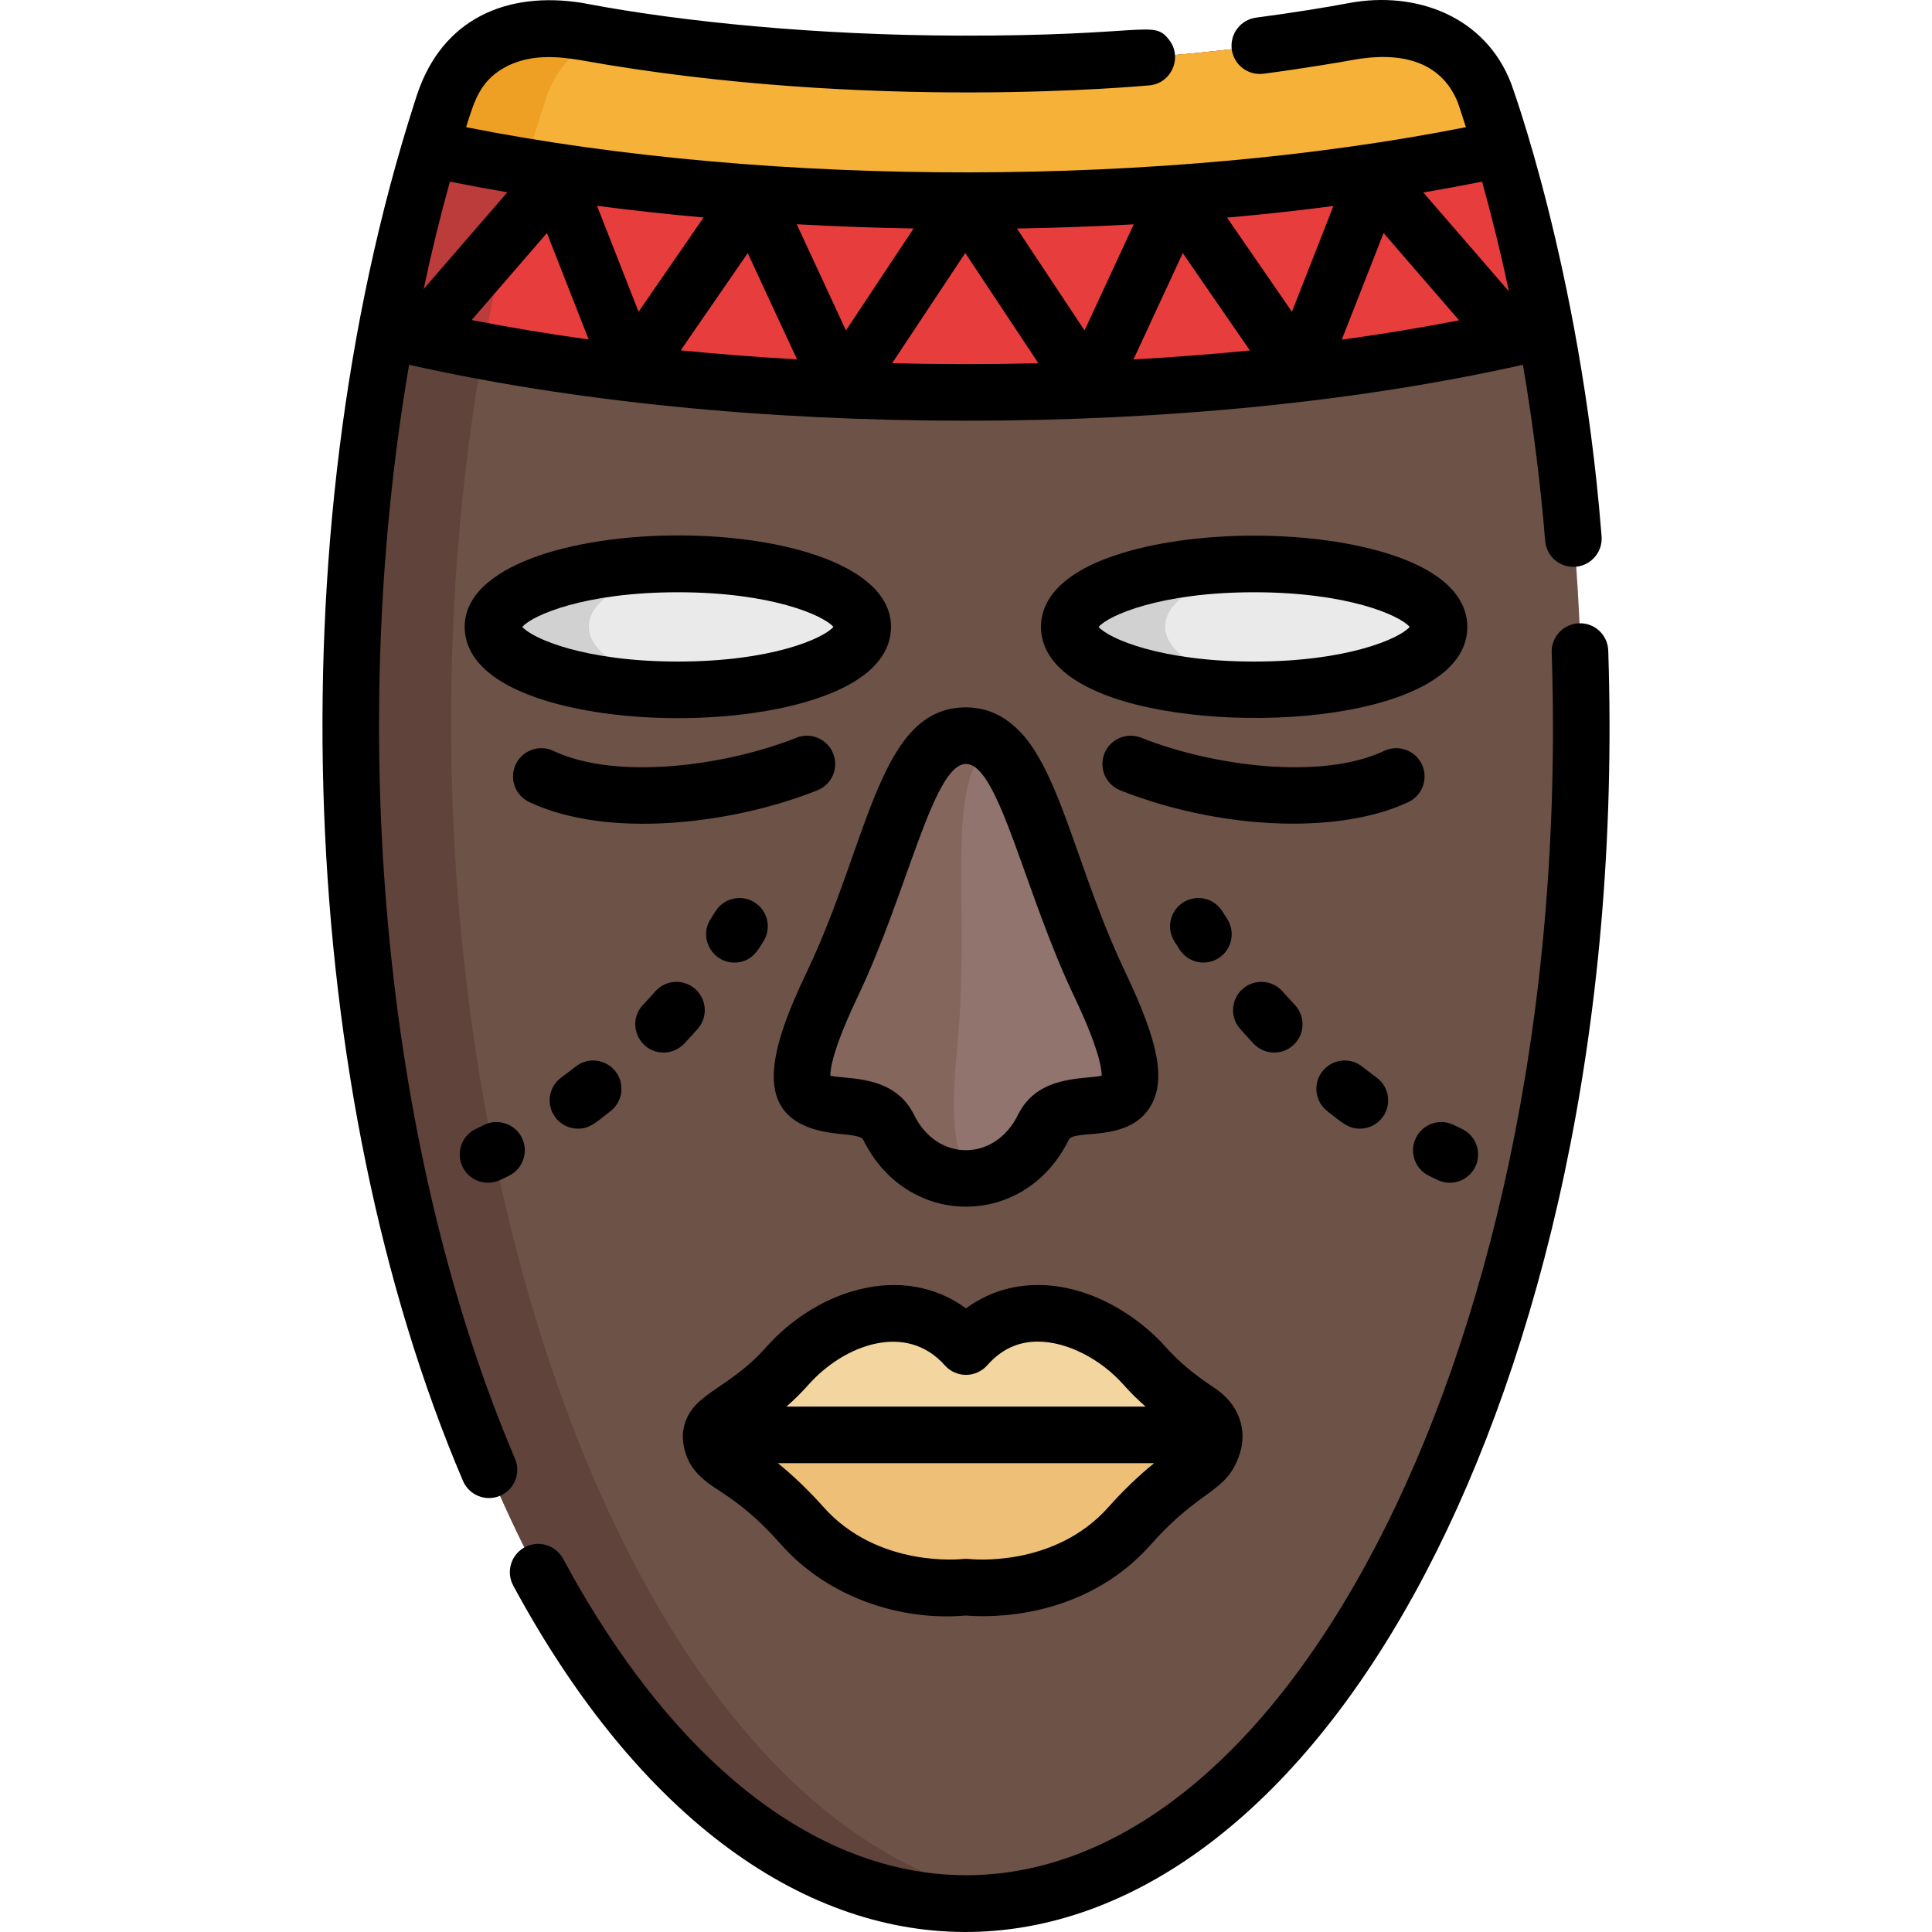 <?xml version="1.0" encoding="iso-8859-1"?>
<!-- Generator: Adobe Illustrator 19.0.0, SVG Export Plug-In . SVG Version: 6.00 Build 0)  -->
<svg xmlns="http://www.w3.org/2000/svg" xmlns:xlink="http://www.w3.org/1999/xlink" version="1.1" id="Layer_1" x="0px" y="0px" viewBox="0 0 512.159 512.159" style="enable-background:new 0 0 512.159 512.159;" xml:space="preserve" width="512" height="512">
<g>
	<g>
		<path style="fill:#6D5248;" d="M393.534,25.075c-5.72-15.293-20.809-19.507-36.557-16.511l0.001-0.001    c-63.196,11.401-140.764,11.064-202.09,0l0.001,0.001c-1.18,0.048-27.992-6.391-36.557,16.511    c-67.395,202.186,6.558,479.553,137.601,479.553C383.543,504.628,463.036,233.407,393.534,25.075z"/>
		<g>
			<path style="fill:#60433A;" d="M135.661,57.408c0.017-0.068,0.034-0.136,0.051-0.204c0.783-3.103,1.592-6.177,2.426-9.222     c0.012-0.045,0.025-0.091,0.037-0.136c2.122-7.733,4.424-15.336,6.905-22.771c3.3-8.825,9.366-13.32,15.619-15.512     c-1.954-0.325-3.899-0.655-5.813-1l0.001,0.001c-1.18,0.048-27.992-6.391-36.557,16.511     c-70.816,212.448,14.324,499.722,150.976,478.503C154.758,485.789,86.692,251.784,135.661,57.408z"/>
		</g>
		<ellipse style="fill:#EAEAEA;" cx="332.316" cy="166.221" rx="49.011" ry="16.684"/>
		<ellipse style="fill:#EAEAEA;" cx="179.549" cy="166.221" rx="49.011" ry="16.684"/>
		<path style="fill:#D1D1D1;" d="M156.099,166.107c0-8.061,13.51-14.786,31.472-16.344c-26.324-1.476-57.033,5.057-57.033,16.458    c0,11.437,30.998,18.249,58.706,16.357C170.455,181.303,156.099,174.415,156.099,166.107z"/>
		<path style="fill:#D1D1D1;" d="M308.866,166.107c0-8.061,13.51-14.786,31.472-16.344c-26.324-1.476-57.033,5.057-57.033,16.458    c0,11.437,30.998,18.249,58.706,16.357C323.222,181.303,308.866,174.415,308.866,166.107z"/>
		<path style="fill:#91746D;" d="M291.316,260.812c-15.676-32.889-19.129-65.765-35.383-65.765    c-16.254,0-19.707,32.876-35.383,65.765c-22.318,46.823,8.011,24.068,14.878,38.071c8.846,18.039,32.166,18.031,41.009,0    C283.305,284.88,313.633,307.635,291.316,260.812z"/>
		<path style="fill:#84665D;" d="M253.753,277.761c3.664-37.583-3.793-71.115,9.045-80.359c-2.034-1.523-4.288-2.355-6.865-2.355    c-16.254,0-19.707,32.876-35.383,65.765c-22.318,46.823,8.011,24.068,14.878,38.071c5.101,10.402,15.688,15.463,25.7,12.868    C254.975,311.404,251.078,305.199,253.753,277.761z"/>
		<path style="fill:#F2D59F;" d="M317.601,374.18L317.601,374.18L317.601,374.18c-4.817-3.168-10.013-7.204-14.251-11.99    c-11.159-12.603-33.054-21.411-47.417-5.189c-14.363-16.222-36.258-7.414-47.417,5.189c-4.565,5.155-10.651,9.807-16.553,13.459    c-2.213,1.533-7.409,6.216,0.854,12.148v0c5.59,3.313,12.464,8.518,19.664,16.65c17.408,19.661,43.452,16.31,43.452,16.31    s26.044,3.351,43.452-16.31c6.589-7.442,12.907-12.434,18.216-15.767C322.796,383.484,323.443,378.026,317.601,374.18z"/>
		<path style="fill:#EDBF77;" d="M192.817,387.798L192.817,387.798c5.59,3.314,12.464,8.518,19.664,16.65    c17.408,19.661,43.452,16.31,43.452,16.31s26.044,3.351,43.452-16.31c6.589-7.442,12.907-12.434,18.216-15.767    c3.289-3.289,4.252-6.061,4.126-8.273H188.39C188.01,382.455,188.9,384.986,192.817,387.798z"/>
		<path style="fill:#E83D3D;" d="M212.731,15.544L212.731,15.544c-18.757-1.274-38.66-3.522-57.844-6.98l0.001,0.001    c-1.249,0.047-27.772-6.318-36.447,16.241c-6.913,20.692-12.047,41.137-16.131,62.835c90.262,21.88,216.808,21.921,307.244,0    c-3.972-21.135-9.125-41.859-16.131-62.835c-5.797-15.075-20.82-19.214-36.447-16.241l0.001-0.001    c-27.216,4.91-55.962,7.479-84.313,8.211l0,0C251.758,17.308,230.658,16.804,212.731,15.544z"/>
		<path style="fill:#BC3B3B;" d="M118.441,24.806c-7.24,21.674-12.035,41.342-16.13,62.834c8.197,1.987,16.804,3.817,25.769,5.48    c2.148-12.215,4.482-23.406,7.582-35.713c0.017-0.068,0.034-0.136,0.051-0.204c0.783-3.103,1.592-6.177,2.426-9.222    c0.012-0.045,0.025-0.091,0.037-0.136c2.122-7.733,4.424-15.336,6.905-22.771c3.3-8.825,9.366-13.32,15.619-15.512    c-1.954-0.325-3.899-0.655-5.813-1l0.001,0.001l0,0l0,0C124.382,2.806,118.843,24.528,118.441,24.806z"/>
		<path style="fill:#F6B138;" d="M393.424,24.806c-5.797-15.075-20.82-19.214-36.447-16.241l0.001-0.001    c-61.679,11.127-139.169,11.341-202.09,0l0.001,0.001c-1.249,0.047-27.772-6.318-36.447,16.241    c-1.74,5.209-2.663,8.118-4.592,14.628c85.191,18.335,198.307,18.479,284.167,0C395.962,32.506,395.016,29.572,393.424,24.806z"/>
		<path style="fill:#EDA024;" d="M118.441,24.806c-1.496,4.478-2.518,7.629-4.592,14.627c8.116,1.747,16.593,3.341,25.362,4.786    c1.859-6.563,3.633-12.442,5.869-19.144c3.3-8.825,9.366-13.32,15.619-15.512c-1.954-0.325-3.899-0.655-5.813-1l0.001,0.001l0,0    l0,0C124.382,2.806,118.843,24.528,118.441,24.806z"/>
	</g>
	<g>
		<path d="M388.974,166.188c0-5.603-3.372-13.429-19.438-18.897c-20.712-7.051-53.422-7.055-74.146,0    c-16.066,5.469-19.438,13.295-19.438,18.897s3.372,13.429,19.438,18.897C325.943,195.486,388.974,191.009,388.974,166.188z     M291.226,166.188c2.687-3.097,16.509-9.185,41.236-9.185c24.729,0,38.551,6.088,41.237,9.185    c-2.687,3.097-16.509,9.185-41.237,9.185C307.735,175.373,293.913,169.285,291.226,166.188z"/>
		<path d="M123.185,166.188c0,5.603,3.372,13.429,19.438,18.897c20.712,7.051,53.422,7.055,74.146,0    c16.066-5.469,19.438-13.295,19.438-18.897C236.208,133.768,123.185,133.939,123.185,166.188z M179.696,175.373    c-24.728,0-38.55-6.088-41.236-9.185c2.687-3.097,16.509-9.185,41.236-9.185c24.729,0,38.551,6.088,41.237,9.185    C218.247,169.285,204.425,175.373,179.696,175.373z"/>
		<path d="M376.928,202.636c-1.769-3.747-6.239-5.349-9.983-3.581c-16.775,7.917-45.703,3.977-64.429-3.485    c-3.846-1.533-8.21,0.341-9.743,4.19c-1.534,3.848,0.343,8.21,4.19,9.743c13.872,5.529,30.355,8.846,45.833,8.846    c11.846,0,22.521-1.938,30.551-5.729C377.093,210.852,378.696,206.381,376.928,202.636z"/>
		<path d="M216.682,209.503c3.848-1.533,5.725-5.896,4.19-9.743c-1.532-3.848-5.896-5.724-9.743-4.19    c-18.459,7.356-47.531,11.462-64.429,3.485c-3.744-1.768-8.216-0.166-9.983,3.581c-1.769,3.745-0.165,8.216,3.581,9.983    C161.182,222.477,194.126,218.493,216.682,209.503z"/>
		<path d="M256.08,187.514c-23.146,0-25.535,35.172-42.153,70.038c-10.542,22.117-15.747,40.777,8.666,43.038    c3.363,0.312,5.779,0.605,6.249,1.563c11.589,23.63,42.881,23.646,54.477,0c1.438-2.929,16.085,0.956,21.8-9.099    c3.928-6.912,1.998-16.866-6.885-35.502c-10.262-21.53-15.24-43.501-22.744-56.547    C273.569,197.668,267.728,187.514,256.08,187.514z M292.048,285.166c-4.753,1.056-16.965-0.286-22.196,10.382    c-6.087,12.41-21.379,12.566-27.543,0c-5.23-10.666-17.456-9.329-22.196-10.382c-0.029-1.77,0.691-7.179,7.355-21.16    c13.123-27.533,19.922-61.491,28.612-61.491c8.697,0,15.465,33.906,28.612,61.491    C291.356,277.987,292.077,283.396,292.048,285.166z"/>
		<path d="M323.09,253.961c3.477-2.252,4.47-6.896,2.218-10.372c-0.433-0.668-0.856-1.334-1.271-2    c-2.194-3.515-6.821-4.587-10.333-2.393c-3.515,2.193-4.586,6.819-2.394,10.333c0.46,0.737,0.929,1.474,1.408,2.214    C314.958,255.203,319.598,256.224,323.09,253.961z"/>
		<path d="M361.092,282.734c-3.257-2.561-7.973-1.996-10.531,1.262c-2.56,3.256-1.995,7.971,1.262,10.531    c3.967,3.118,5.648,4.673,8.661,4.673c2.303,0,4.575-1.058,6.045-3.054c2.456-3.335,1.743-8.03-1.592-10.486    C363.645,284.709,362.352,283.724,361.092,282.734z"/>
		<path d="M342.933,276.984c3.016-2.839,3.158-7.586,0.318-10.602c-1.1-1.168-2.2-2.371-3.27-3.576    c-2.749-3.097-7.489-3.379-10.588-0.629c-3.098,2.75-3.379,7.49-0.629,10.588c1.166,1.313,2.366,2.626,3.566,3.9    C335.171,279.681,339.919,279.824,342.933,276.984z"/>
		<path d="M378.739,311.661c0.787,0.392,1.58,0.776,2.375,1.154c3.736,1.773,8.213,0.19,9.992-3.559    c1.776-3.742,0.183-8.216-3.559-9.992c-0.711-0.337-1.418-0.681-2.121-1.031c-3.709-1.844-8.21-0.338-10.058,3.37    C373.523,305.311,375.031,309.814,378.739,311.661z"/>
		<path d="M189.668,241.589c-0.415,0.666-0.839,1.332-1.271,2c-3.26,5.032,0.434,11.578,6.288,11.578    c4.465,0,6.173-3.175,7.71-5.638c2.192-3.514,1.121-8.14-2.394-10.333C196.49,237.005,191.862,238.077,189.668,241.589z"/>
		<path d="M152.612,282.734c-1.261,0.99-2.554,1.975-3.845,2.926c-3.335,2.456-4.048,7.151-1.592,10.486    c1.47,1.997,3.742,3.054,6.045,3.054c2.998,0,4.556-1.446,8.661-4.673c3.257-2.561,3.821-7.275,1.262-10.531    C160.582,280.738,155.868,280.174,152.612,282.734z"/>
		<path d="M175.911,279.024c1.994,0,3.985-0.791,5.461-2.358c1.2-1.274,2.4-2.587,3.566-3.9c2.75-3.098,2.469-7.838-0.629-10.588    c-3.1-2.752-7.839-2.469-10.588,0.629c-1.069,1.205-2.17,2.408-3.27,3.576C165.954,271.158,169.378,279.024,175.911,279.024z"/>
		<path d="M122.598,309.256c1.283,2.703,3.975,4.285,6.78,4.285c1.078,0,2.173-0.233,3.212-0.727    c0.795-0.378,1.588-0.763,2.375-1.154c3.708-1.847,5.216-6.35,3.37-10.058c-1.847-3.707-6.347-5.215-10.058-3.37    c-0.703,0.351-1.41,0.694-2.121,1.031C122.415,301.041,120.821,305.514,122.598,309.256z"/>
		<path d="M183.296,388.57c4.653,6.95,10.715,6.129,23.717,20.816c12.396,13.999,31.496,20.406,49.067,18.876    c5.339,0.466,31.013,1.515,49.067-18.876c13.373-15.105,20.089-13.442,23.51-24.046c2.036-6.312-0.182-13.153-6.788-17.459    c-5.223-3.436-9.515-7.034-12.757-10.696c-7.078-7.994-19.723-16.536-33.986-16.536c-7.029,0-13.5,2.121-19.046,6.193    c-16.709-12.269-39.469-4.976-53.032,10.343c-10.377,11.72-20.583,12.15-21.974,22.388    C180.757,381.894,181.49,385.862,183.296,388.57z M257.037,413.286c-0.31-0.04-0.629-0.06-0.949-0.06    c-0.314,0-0.629,0.019-0.934,0.056c-0.221,0.024-22.459,2.483-36.91-13.838c-3.852-4.351-8.284-8.545-12.039-11.569h99.752    c-4.254,3.424-8.595,7.676-12.04,11.568C279.464,415.766,257.229,413.307,257.037,413.286z M214.278,367.128    c9.424-10.644,25.937-16.766,36.187-5.189c2.985,3.37,8.246,3.369,11.23,0c3.747-4.232,8.141-6.29,13.431-6.29    c7.649,0,16.582,4.506,22.756,11.479c1.728,1.952,3.675,3.869,5.806,5.746h-95.207    C210.61,370.999,212.549,369.081,214.278,367.128z"/>
		<path d="M136.522,386.682c-33.844-79.388-45.369-188.919-28.077-289.983c43.259,9.707,94.089,14.826,147.634,14.826    c53.545,0,104.375-5.119,147.634-14.826c2.898,16.932,4.813,33.261,5.902,46.701c0.345,4.1,3.937,7.187,8.103,6.845    c4.127-0.348,7.192-3.975,6.845-8.103l-0.127-1.554c-5.623-69.59-24.106-119.135-23.864-118.509    c-6.856-17.758-25.163-24.584-42.965-21.271c-0.1,0.019-0.914,0.173-0.814,0.154c-4.535,0.871-14.884,2.55-23.793,3.711    c-4.107,0.536-7.003,4.3-6.468,8.407c0.536,4.107,4.295,6.991,8.407,6.468c9.814-1.28,21.195-3.17,23.641-3.659    c12.118-2.212,23.373-0.115,27.935,11.431c0.672,2.015,1.448,4.364,2.086,6.397c-79.389,15.722-183.089,16.229-265.041,0    c2.295-7.353,3.848-12.75,11.295-16.388c6.277-2.945,12.888-2.398,18.947-1.4c77.165,13.896,149.861,6.732,150.755,6.716    c5.975-0.448,9.036-7.394,5.329-12.13c-4.266-5.416-5.509-0.945-55.439-1.068c-37.786-0.092-73.278-3.622-98.494-8.375    c-1.666-0.313-1.529-0.289-1.652-0.308c-19.824-3.146-36.994,4.062-43.749,24.351c-0.033,0.101-0.717,2.224-0.755,2.342    c-37.135,115.92-30.877,262.353,12.927,365.108c1.623,3.805,6.025,5.584,9.841,3.958    C136.375,394.898,138.146,390.493,136.522,386.682z M342.481,82.645L325.279,57.69c9.581-0.85,18.991-1.879,28.197-3.08    L342.481,82.645z M366.778,61.778l20.02,23.13c-10.021,1.952-20.406,3.666-31.106,5.136L366.778,61.778z M331.338,92.908    c-10.082,0.999-20.382,1.793-30.863,2.379l13.07-28.192L331.338,92.908z M287.506,87.599l-17.928-27.024    c10.435-0.172,20.772-0.542,30.969-1.107L287.506,87.599z M211.208,59.446c10.2,0.571,20.542,0.945,30.983,1.122L224.26,87.599    L211.208,59.446z M211.28,95.265c-10.469-0.591-20.756-1.391-30.827-2.394l17.768-25.775L211.28,95.265z M169.283,82.644    l-11.016-28.088c9.219,1.209,18.644,2.244,28.241,3.101L169.283,82.644z M156.053,89.993c-10.678-1.473-21.028-3.201-31.026-5.155    l19.96-23.06L156.053,89.993z M236.498,96.285l19.384-29.219l19.391,29.228c-6.352,0.15-12.749,0.231-19.193,0.231    C249.505,96.525,242.978,96.44,236.498,96.285z M392.891,48.148c2.518,9.036,4.851,18.434,7.105,29.088l-22.68-26.203    C382.598,50.131,387.795,49.171,392.891,48.148z M134.5,50.973L112.302,76.62c2.238-10.507,4.419-19.326,6.967-28.472    C124.254,49.149,129.338,50.088,134.5,50.973z"/>
		<path d="M426.337,172.485c-0.136-4.139-3.575-7.424-7.742-7.25c-4.14,0.136-7.386,3.603-7.25,7.742    c3.253,99.073-17.727,181.557-46.58,236.754c-60.364,115.479-154.555,116.348-215.507,3.478    c-1.968-3.645-6.519-5.004-10.163-3.036c-3.645,1.969-5.004,6.519-3.036,10.163c67.415,124.838,176.74,121.188,241.999-3.655    C408.107,359.193,429.665,274.035,426.337,172.485z"/>
	</g>
</g>















</svg>
